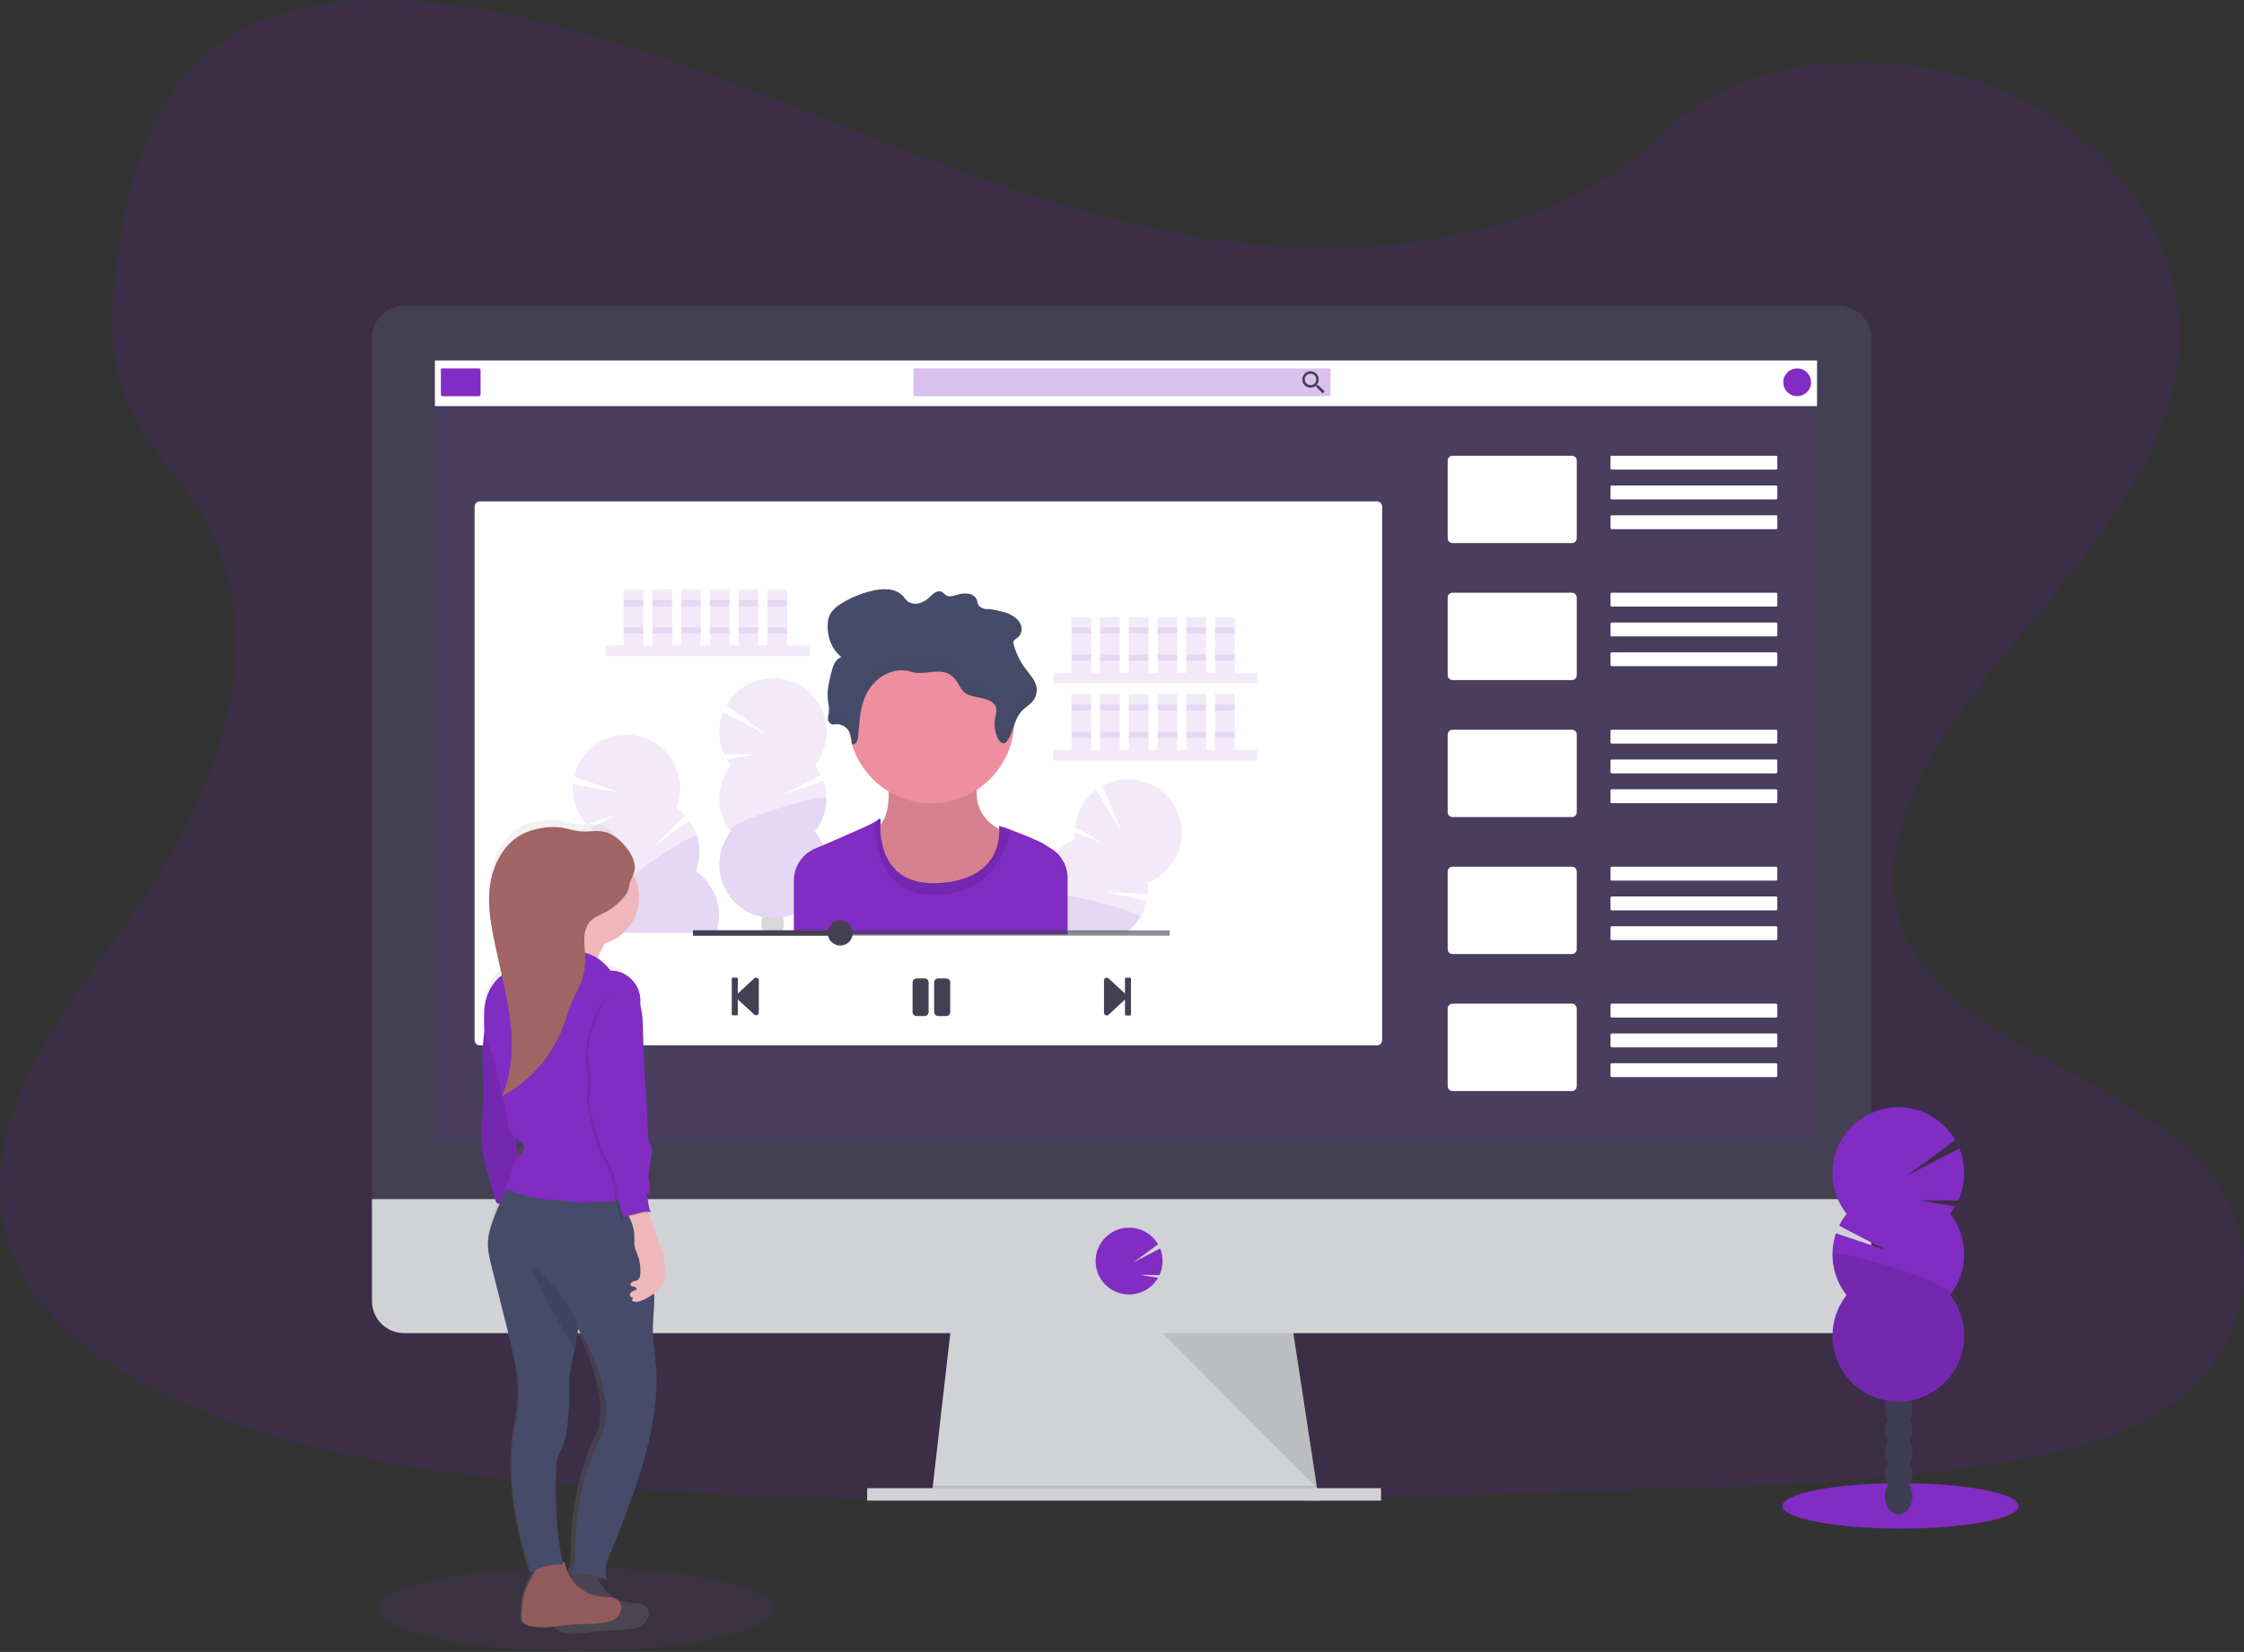 <svg width="330" height="243" viewBox="0 0 330 243" fill="none" xmlns="http://www.w3.org/2000/svg">
<rect x="0" y="0" width="330" height="243" fill="#333333" stroke="none"/>
<g clip-path="url(#clip0)">
<path opacity="0.1" d="M191.733 36.414C170.578 35.681 150.427 28.848 131.188 21.377C111.949 13.907 92.888 5.628 72.241 1.668C58.959 -0.879 43.77 -1.232 33.07 5.882C22.77 12.733 19.444 24.572 17.656 35.538C16.31 43.797 15.518 52.476 19.204 60.218C21.765 65.583 26.312 70.095 29.457 75.234C40.394 93.124 32.67 115.182 20.807 132.646C15.259 140.84 8.796 148.655 4.506 157.378C0.216 166.101 -1.77 176.092 1.983 184.987C5.706 193.807 14.572 200.43 24.177 205.088C43.688 214.55 66.68 217.26 89.1 218.793C138.731 222.175 188.625 220.715 238.385 219.255C256.801 218.708 275.296 218.157 293.414 215.309C303.471 213.729 313.856 211.221 321.157 205.161C330.429 197.469 332.727 184.444 326.513 174.789C316.093 158.613 287.278 154.595 279.995 137.234C275.985 127.678 280.103 117.033 285.929 108.17C298.428 89.156 319.379 72.478 320.482 50.744C321.242 35.818 311.169 20.869 295.598 13.808C279.273 6.405 256.641 7.336 244.597 19.59C232.203 32.209 210.411 37.062 191.733 36.414Z" fill="#8900F2"/>
<path d="M193.963 220.746L137.017 220.016L137.183 218.556L139.937 194.463H189.948L193.628 218.556L193.908 220.381L193.963 220.746Z" fill="#D0D2D5"/>
<path opacity="0.1" d="M193.908 220.381H165.49L137.017 220.016L137.183 218.556H193.628L193.908 220.381Z" fill="black"/>
<path d="M203.09 218.921H127.525V220.746H203.09V218.921Z" fill="#D0D2D5"/>
<path d="M275.185 49.754C275.188 49.13 275.068 48.511 274.832 47.934C274.596 47.356 274.248 46.831 273.809 46.387C273.37 45.944 272.848 45.591 272.273 45.35C271.698 45.108 271.08 44.982 270.457 44.979H59.429C58.805 44.982 58.187 45.107 57.611 45.349C57.036 45.59 56.513 45.943 56.074 46.386C55.635 46.83 55.287 47.355 55.051 47.933C54.815 48.511 54.695 49.13 54.698 49.754V177.665H275.185V49.754Z" fill="#444053"/>
<path d="M54.698 176.395V191.377C54.698 192.631 55.196 193.835 56.083 194.722C56.971 195.609 58.174 196.108 59.429 196.108H270.456C271.711 196.107 272.913 195.608 273.8 194.721C274.686 193.834 275.185 192.631 275.185 191.377V176.395H54.698Z" fill="#D0D2D5"/>
<path opacity="0.1" d="M267.153 53.01H63.824V167.999H267.153V53.01Z" fill="#812CC2"/>
<path d="M166.036 190.421C166.783 190.422 167.52 190.253 168.192 189.927C168.864 189.601 169.453 189.127 169.915 188.541V188.541C170.055 188.362 170.183 188.173 170.297 187.977L167.593 187.533L170.513 187.556C170.795 186.946 170.948 186.284 170.965 185.612C170.981 184.94 170.859 184.272 170.607 183.649L166.685 185.693L170.303 183.036C169.963 182.453 169.507 181.946 168.963 181.546C168.419 181.146 167.798 180.863 167.14 180.713C166.482 180.563 165.8 180.55 165.137 180.675C164.473 180.8 163.842 181.06 163.284 181.438C162.725 181.817 162.25 182.306 161.888 182.876C161.526 183.446 161.285 184.084 161.18 184.751C161.075 185.417 161.108 186.099 161.277 186.752C161.447 187.406 161.748 188.017 162.164 188.549V188.549C162.626 189.134 163.214 189.606 163.885 189.93C164.556 190.254 165.291 190.422 166.036 190.421Z" fill="#812CC2"/>
<path opacity="0.1" d="M170.966 196.108L193.684 218.921L190.2 196.108H170.966Z" fill="black"/>
<path d="M202.497 73.756H70.555C70.136 73.756 69.796 74.096 69.796 74.516V153.015C69.796 153.434 70.136 153.774 70.555 153.774H202.497C202.916 153.774 203.256 153.434 203.256 153.015V74.516C203.256 74.096 202.916 73.756 202.497 73.756Z" fill="white"/>
<path d="M267.212 53.022H63.956V59.739H267.212V53.022Z" fill="white"/>
<path d="M70.445 54.19H65.06C64.934 54.19 64.832 54.292 64.832 54.418V58.051C64.832 58.176 64.934 58.278 65.06 58.278H70.445C70.571 58.278 70.673 58.176 70.673 58.051V54.418C70.673 54.292 70.571 54.19 70.445 54.19Z" fill="#812CC2"/>
<path opacity="0.3" d="M195.494 54.19H134.505C134.412 54.19 134.336 54.266 134.336 54.359V58.109C134.336 58.203 134.412 58.278 134.505 58.278H195.494C195.588 58.278 195.663 58.203 195.663 58.109V54.359C195.663 54.266 195.588 54.19 195.494 54.19Z" fill="#812CC2"/>
<path d="M193.844 56.655H193.695L193.64 56.608C193.827 56.386 193.93 56.104 193.932 55.813C193.93 55.575 193.858 55.342 193.724 55.144C193.589 54.946 193.4 54.793 193.179 54.703C192.957 54.612 192.714 54.59 192.48 54.638C192.246 54.686 192.032 54.802 191.864 54.971C191.696 55.141 191.582 55.357 191.536 55.591C191.49 55.826 191.515 56.069 191.607 56.289C191.7 56.509 191.855 56.697 192.054 56.83C192.253 56.962 192.487 57.032 192.726 57.031C193.016 57.03 193.297 56.926 193.52 56.739L193.575 56.786V56.938L194.51 57.872L194.802 57.58L193.844 56.655ZM192.723 56.655C192.556 56.655 192.392 56.606 192.253 56.514C192.113 56.421 192.005 56.289 191.941 56.135C191.876 55.981 191.859 55.811 191.892 55.647C191.924 55.483 192.005 55.332 192.123 55.214C192.241 55.096 192.392 55.015 192.556 54.983C192.72 54.95 192.89 54.967 193.044 55.032C193.198 55.096 193.33 55.204 193.423 55.344C193.515 55.483 193.564 55.646 193.564 55.813C193.565 55.924 193.543 56.034 193.501 56.136C193.459 56.239 193.397 56.332 193.319 56.41C193.241 56.488 193.148 56.55 193.045 56.592C192.943 56.634 192.833 56.655 192.723 56.655V56.655Z" fill="#444053"/>
<path d="M264.292 58.278C265.421 58.278 266.336 57.363 266.336 56.234C266.336 55.105 265.421 54.19 264.292 54.19C263.163 54.19 262.248 55.105 262.248 56.234C262.248 57.363 263.163 58.278 264.292 58.278Z" fill="#812CC2"/>
<path d="M231.166 67.04H213.603C213.211 67.04 212.894 67.357 212.894 67.749V79.18C212.894 79.571 213.211 79.889 213.603 79.889H231.166C231.558 79.889 231.876 79.571 231.876 79.18V67.749C231.876 67.357 231.558 67.04 231.166 67.04Z" fill="white"/>
<path d="M261.194 67.04H237.019C236.921 67.04 236.841 67.119 236.841 67.218V68.906C236.841 69.004 236.921 69.084 237.019 69.084H261.194C261.292 69.084 261.372 69.004 261.372 68.906V67.218C261.372 67.119 261.292 67.04 261.194 67.04Z" fill="white"/>
<path d="M261.194 71.42H237.019C236.921 71.42 236.841 71.5 236.841 71.598V73.286C236.841 73.385 236.921 73.464 237.019 73.464H261.194C261.292 73.464 261.372 73.385 261.372 73.286V71.598C261.372 71.5 261.292 71.42 261.194 71.42Z" fill="white"/>
<path d="M261.194 75.8H237.019C236.921 75.8 236.841 75.88 236.841 75.979V77.667C236.841 77.765 236.921 77.845 237.019 77.845H261.194C261.292 77.845 261.372 77.765 261.372 77.667V75.979C261.372 75.88 261.292 75.8 261.194 75.8Z" fill="white"/>
<path d="M231.166 87.19H213.603C213.211 87.19 212.894 87.507 212.894 87.899V99.33C212.894 99.722 213.211 100.039 213.603 100.039H231.166C231.558 100.039 231.876 99.722 231.876 99.33V87.899C231.876 87.507 231.558 87.19 231.166 87.19Z" fill="white"/>
<path d="M261.194 87.19H237.019C236.921 87.19 236.841 87.269 236.841 87.368V89.056C236.841 89.154 236.921 89.234 237.019 89.234H261.194C261.292 89.234 261.372 89.154 261.372 89.056V87.368C261.372 87.269 261.292 87.19 261.194 87.19Z" fill="white"/>
<path d="M261.194 91.57H237.019C236.921 91.57 236.841 91.65 236.841 91.749V93.436C236.841 93.535 236.921 93.615 237.019 93.615H261.194C261.292 93.615 261.372 93.535 261.372 93.436V91.749C261.372 91.65 261.292 91.57 261.194 91.57Z" fill="white"/>
<path d="M261.179 95.951H237.034C236.927 95.951 236.841 96.037 236.841 96.144V97.802C236.841 97.909 236.927 97.995 237.034 97.995H261.179C261.285 97.995 261.372 97.909 261.372 97.802V96.144C261.372 96.037 261.285 95.951 261.179 95.951Z" fill="white"/>
<path d="M231.166 107.34H213.603C213.211 107.34 212.894 107.658 212.894 108.05V119.48C212.894 119.872 213.211 120.19 213.603 120.19H231.166C231.558 120.19 231.876 119.872 231.876 119.48V108.05C231.876 107.658 231.558 107.34 231.166 107.34Z" fill="white"/>
<path d="M261.179 107.34H237.034C236.927 107.34 236.841 107.427 236.841 107.533V109.192C236.841 109.298 236.927 109.385 237.034 109.385H261.179C261.285 109.385 261.372 109.298 261.372 109.192V107.533C261.372 107.427 261.285 107.34 261.179 107.34Z" fill="white"/>
<path d="M261.179 111.721H237.034C236.927 111.721 236.841 111.807 236.841 111.914V113.572C236.841 113.679 236.927 113.765 237.034 113.765H261.179C261.285 113.765 261.372 113.679 261.372 113.572V111.914C261.372 111.807 261.285 111.721 261.179 111.721Z" fill="white"/>
<path d="M261.179 116.102H237.034C236.927 116.102 236.841 116.188 236.841 116.294V117.953C236.841 118.06 236.927 118.146 237.034 118.146H261.179C261.285 118.146 261.372 118.06 261.372 117.953V116.294C261.372 116.188 261.285 116.102 261.179 116.102Z" fill="white"/>
<path d="M231.166 127.491H213.603C213.211 127.491 212.894 127.809 212.894 128.201V139.631C212.894 140.023 213.211 140.341 213.603 140.341H231.166C231.558 140.341 231.876 140.023 231.876 139.631V128.201C231.876 127.809 231.558 127.491 231.166 127.491Z" fill="white"/>
<path d="M261.179 127.491H237.034C236.927 127.491 236.841 127.577 236.841 127.684V129.342C236.841 129.449 236.927 129.535 237.034 129.535H261.179C261.285 129.535 261.372 129.449 261.372 129.342V127.684C261.372 127.577 261.285 127.491 261.179 127.491Z" fill="white"/>
<path d="M261.179 131.872H237.034C236.927 131.872 236.841 131.958 236.841 132.064V133.723C236.841 133.83 236.927 133.916 237.034 133.916H261.179C261.285 133.916 261.372 133.83 261.372 133.723V132.064C261.372 131.958 261.285 131.872 261.179 131.872Z" fill="white"/>
<path d="M261.179 136.252H237.034C236.927 136.252 236.841 136.338 236.841 136.445V138.103C236.841 138.21 236.927 138.296 237.034 138.296H261.179C261.285 138.296 261.372 138.21 261.372 138.103V136.445C261.372 136.338 261.285 136.252 261.179 136.252Z" fill="white"/>
<path d="M231.166 147.641H213.603C213.211 147.641 212.894 147.959 212.894 148.351V159.781C212.894 160.173 213.211 160.491 213.603 160.491H231.166C231.558 160.491 231.876 160.173 231.876 159.781V148.351C231.876 147.959 231.558 147.641 231.166 147.641Z" fill="white"/>
<path d="M261.179 147.641H237.034C236.927 147.641 236.841 147.727 236.841 147.834V149.493C236.841 149.599 236.927 149.685 237.034 149.685H261.179C261.285 149.685 261.372 149.599 261.372 149.493V147.834C261.372 147.727 261.285 147.641 261.179 147.641Z" fill="white"/>
<path d="M261.179 152.022H237.034C236.927 152.022 236.841 152.108 236.841 152.214V153.873C236.841 153.98 236.927 154.066 237.034 154.066H261.179C261.285 154.066 261.372 153.98 261.372 153.873V152.214C261.372 152.108 261.285 152.022 261.179 152.022Z" fill="white"/>
<path d="M261.179 156.402H237.034C236.927 156.402 236.841 156.488 236.841 156.595V158.254C236.841 158.36 236.927 158.446 237.034 158.446H261.179C261.285 158.446 261.372 158.36 261.372 158.254V156.595C261.372 156.488 261.285 156.402 261.179 156.402Z" fill="white"/>
<path opacity="0.1" d="M119.077 94.961H89.047V96.517H119.077V94.961Z" fill="#812CC2"/>
<path opacity="0.1" d="M94.608 86.731H91.717V94.961H94.608V86.731Z" fill="#812CC2"/>
<path opacity="0.1" d="M98.833 86.731H95.942V94.961H98.833V86.731Z" fill="#812CC2"/>
<path opacity="0.1" d="M103.059 86.731H100.168V94.961H103.059V86.731Z" fill="#812CC2"/>
<path opacity="0.1" d="M107.285 86.731H104.394V94.961H107.285V86.731Z" fill="#812CC2"/>
<path opacity="0.1" d="M111.511 86.731H108.62V94.961H111.511V86.731Z" fill="#812CC2"/>
<path opacity="0.1" d="M115.74 86.731H112.849V94.961H115.74V86.731Z" fill="#812CC2"/>
<path opacity="0.1" d="M94.608 88.288H91.717V89.179H94.608V88.288Z" fill="#812CC2"/>
<path opacity="0.1" d="M98.833 88.288H95.942V89.179H98.833V88.288Z" fill="#812CC2"/>
<path opacity="0.1" d="M103.059 88.288H100.168V89.179H103.059V88.288Z" fill="#812CC2"/>
<path opacity="0.1" d="M107.285 88.288H104.394V89.179H107.285V88.288Z" fill="#812CC2"/>
<path opacity="0.1" d="M111.511 88.288H108.62V89.179H111.511V88.288Z" fill="#812CC2"/>
<path opacity="0.1" d="M115.74 88.288H112.849V89.179H115.74V88.288Z" fill="#812CC2"/>
<path opacity="0.1" d="M94.608 92.292H91.717V93.183H94.608V92.292Z" fill="#812CC2"/>
<path opacity="0.1" d="M98.833 92.292H95.942V93.183H98.833V92.292Z" fill="#812CC2"/>
<path opacity="0.1" d="M103.059 92.292H100.168V93.183H103.059V92.292Z" fill="#812CC2"/>
<path opacity="0.1" d="M107.285 92.292H104.394V93.183H107.285V92.292Z" fill="#812CC2"/>
<path opacity="0.1" d="M111.511 92.292H108.62V93.183H111.511V92.292Z" fill="#812CC2"/>
<path opacity="0.1" d="M115.74 92.292H112.849V93.183H115.74V92.292Z" fill="#812CC2"/>
<path opacity="0.1" d="M184.917 98.965H154.887V100.521H184.917V98.965Z" fill="#812CC2"/>
<path opacity="0.1" d="M160.447 90.735H157.556V98.965H160.447V90.735Z" fill="#812CC2"/>
<path opacity="0.1" d="M164.673 90.735H161.782V98.965H164.673V90.735Z" fill="#812CC2"/>
<path opacity="0.1" d="M168.898 90.735H166.007V98.965H168.898V90.735Z" fill="#812CC2"/>
<path opacity="0.1" d="M173.127 90.735H170.236V98.965H173.127V90.735Z" fill="#812CC2"/>
<path opacity="0.1" d="M177.353 90.735H174.462V98.965H177.353V90.735Z" fill="#812CC2"/>
<path opacity="0.1" d="M181.579 90.735H178.688V98.965H181.579V90.735Z" fill="#812CC2"/>
<path opacity="0.1" d="M160.447 92.292H157.556V93.183H160.447V92.292Z" fill="#812CC2"/>
<path opacity="0.1" d="M164.673 92.292H161.782V93.183H164.673V92.292Z" fill="#812CC2"/>
<path opacity="0.1" d="M168.898 92.292H166.007V93.183H168.898V92.292Z" fill="#812CC2"/>
<path opacity="0.1" d="M173.127 92.292H170.236V93.183H173.127V92.292Z" fill="#812CC2"/>
<path opacity="0.1" d="M177.353 92.292H174.462V93.183H177.353V92.292Z" fill="#812CC2"/>
<path opacity="0.1" d="M181.579 92.292H178.688V93.183H181.579V92.292Z" fill="#812CC2"/>
<path opacity="0.1" d="M160.447 96.296H157.556V97.186H160.447V96.296Z" fill="#812CC2"/>
<path opacity="0.1" d="M164.673 96.296H161.782V97.186H164.673V96.296Z" fill="#812CC2"/>
<path opacity="0.1" d="M168.898 96.296H166.007V97.186H168.898V96.296Z" fill="#812CC2"/>
<path opacity="0.1" d="M173.127 96.296H170.236V97.186H173.127V96.296Z" fill="#812CC2"/>
<path opacity="0.1" d="M177.353 96.296H174.462V97.186H177.353V96.296Z" fill="#812CC2"/>
<path opacity="0.1" d="M181.579 96.296H178.688V97.186H181.579V96.296Z" fill="#812CC2"/>
<path opacity="0.1" d="M184.917 110.307H154.887V111.864H184.917V110.307Z" fill="#812CC2"/>
<path opacity="0.1" d="M160.447 102.078H157.556V110.307H160.447V102.078Z" fill="#812CC2"/>
<path opacity="0.1" d="M164.673 102.078H161.782V110.307H164.673V102.078Z" fill="#812CC2"/>
<path opacity="0.1" d="M168.898 102.078H166.007V110.307H168.898V102.078Z" fill="#812CC2"/>
<path opacity="0.1" d="M173.127 102.078H170.236V110.307H173.127V102.078Z" fill="#812CC2"/>
<path opacity="0.1" d="M177.353 102.078H174.462V110.307H177.353V102.078Z" fill="#812CC2"/>
<path opacity="0.1" d="M181.579 102.078H178.688V110.307H181.579V102.078Z" fill="#812CC2"/>
<path opacity="0.1" d="M160.447 103.634H157.556V104.525H160.447V103.634Z" fill="#812CC2"/>
<path opacity="0.1" d="M164.673 103.634H161.782V104.525H164.673V103.634Z" fill="#812CC2"/>
<path opacity="0.1" d="M168.898 103.634H166.007V104.525H168.898V103.634Z" fill="#812CC2"/>
<path opacity="0.1" d="M173.127 103.634H170.236V104.525H173.127V103.634Z" fill="#812CC2"/>
<path opacity="0.1" d="M177.353 103.634H174.462V104.525H177.353V103.634Z" fill="#812CC2"/>
<path opacity="0.1" d="M181.579 103.634H178.688V104.525H181.579V103.634Z" fill="#812CC2"/>
<path opacity="0.1" d="M160.447 107.638H157.556V108.529H160.447V107.638Z" fill="#812CC2"/>
<path opacity="0.1" d="M164.673 107.638H161.782V108.529H164.673V107.638Z" fill="#812CC2"/>
<path opacity="0.1" d="M168.898 107.638H166.007V108.529H168.898V107.638Z" fill="#812CC2"/>
<path opacity="0.1" d="M173.127 107.638H170.236V108.529H173.127V107.638Z" fill="#812CC2"/>
<path opacity="0.1" d="M177.353 107.638H174.462V108.529H177.353V107.638Z" fill="#812CC2"/>
<path opacity="0.1" d="M181.579 107.638H178.688V108.529H181.579V107.638Z" fill="#812CC2"/>
<path opacity="0.1" d="M107.469 112.562C107.245 112.275 107.04 111.974 106.855 111.66L111.18 110.95L106.508 110.985C106.06 110.009 105.815 108.952 105.789 107.879C105.763 106.806 105.956 105.738 106.356 104.741L112.62 107.989L106.835 103.737C107.373 102.793 108.101 101.97 108.972 101.32C109.844 100.67 110.84 100.208 111.898 99.962C112.957 99.715 114.055 99.69 115.124 99.889C116.192 100.087 117.209 100.504 118.108 101.114C119.008 101.723 119.772 102.513 120.353 103.432C120.933 104.351 121.317 105.38 121.48 106.454C121.644 107.529 121.584 108.625 121.303 109.676C121.023 110.726 120.529 111.706 119.851 112.556C120.203 113.001 120.505 113.482 120.75 113.993L115.138 116.914L121.121 114.907C121.54 116.148 121.643 117.473 121.421 118.764C121.199 120.054 120.66 121.269 119.851 122.299C120.768 123.461 121.339 124.858 121.499 126.33C121.659 127.802 121.401 129.29 120.755 130.622C120.109 131.954 119.101 133.078 117.846 133.864C116.591 134.65 115.14 135.066 113.66 135.066C112.179 135.066 110.729 134.65 109.474 133.864C108.219 133.078 107.211 131.954 106.565 130.622C105.919 129.29 105.661 127.802 105.821 126.33C105.981 124.858 106.552 123.461 107.469 122.299C106.377 120.909 105.783 119.193 105.783 117.426C105.783 115.659 106.377 113.943 107.469 112.553V112.562Z" fill="#812CC2"/>
<path opacity="0.1" d="M121.539 117.433C121.539 119.199 120.945 120.913 119.851 122.299C120.768 123.461 121.339 124.858 121.499 126.33C121.659 127.802 121.401 129.29 120.755 130.622C120.109 131.954 119.101 133.078 117.846 133.864C116.591 134.65 115.14 135.066 113.66 135.066C112.179 135.066 110.729 134.65 109.474 133.864C108.219 133.078 107.211 131.954 106.565 130.622C105.919 129.29 105.661 127.802 105.821 126.33C105.981 124.858 106.552 123.461 107.469 122.299C106.409 120.964 121.539 116.548 121.539 117.433Z" fill="#812CC2"/>
<path opacity="0.2" d="M114.921 137.157C114.935 137.178 114.948 137.2 114.959 137.222H112.284C112.299 137.201 112.308 137.178 112.322 137.157C112.092 136.757 111.973 136.302 111.978 135.84C111.976 135.524 112.031 135.209 112.138 134.912V134.912C112.287 134.935 112.471 134.961 112.684 134.985C113.305 135.047 113.93 135.047 114.551 134.985C114.73 134.967 114.914 134.944 115.102 134.915C115.101 134.919 115.101 134.924 115.102 134.929C115.209 135.222 115.262 135.532 115.26 135.843C115.266 136.304 115.149 136.757 114.921 137.157Z" fill="#3F3D56"/>
<path opacity="0.1" d="M105.308 137.221H90.414C90.382 137.137 90.353 137.046 90.326 136.959C89.802 135.271 89.862 133.456 90.499 131.807C89.045 130.802 87.971 129.337 87.449 127.648C86.927 125.959 86.988 124.144 87.622 122.494C87.323 122.288 87.039 122.061 86.772 121.814L90.691 119.86L86.235 121.273C85.518 120.474 84.973 119.536 84.631 118.518C84.29 117.501 84.16 116.424 84.249 115.354L91.202 116.61L84.421 114.253C84.655 113.19 85.107 112.187 85.747 111.308C86.387 110.428 87.203 109.69 88.142 109.141C89.081 108.592 90.124 108.243 91.205 108.116C92.286 107.99 93.381 108.088 94.422 108.406C95.462 108.723 96.426 109.252 97.252 109.96C98.079 110.668 98.749 111.54 99.223 112.52C99.696 113.5 99.961 114.567 100.001 115.654C100.042 116.741 99.857 117.825 99.458 118.838C99.929 119.165 100.362 119.542 100.752 119.962L96.249 124.404L101.374 120.718C102.142 121.781 102.633 123.019 102.802 124.319C102.972 125.619 102.814 126.941 102.344 128.165C103.758 129.145 104.813 130.56 105.348 132.195C105.884 133.83 105.869 135.595 105.308 137.221V137.221Z" fill="#812CC2"/>
<path opacity="0.1" d="M105.308 137.222H90.414C90.382 137.137 90.353 137.046 90.326 136.959C89.802 135.271 89.862 133.456 90.499 131.807C89.097 130.838 102.247 122.15 102.507 122.997C103.032 124.685 102.971 126.501 102.335 128.151C103.754 129.13 104.813 130.547 105.35 132.185C105.887 133.823 105.872 135.592 105.308 137.222V137.222Z" fill="#812CC2"/>
<path opacity="0.1" d="M172.695 126.551C171.79 128.069 170.4 129.238 168.749 129.868C168.82 130.43 168.831 130.998 168.782 131.562L162.471 131.182L168.636 132.52C168.454 133.36 168.136 134.165 167.695 134.903C167.158 135.806 166.442 136.591 165.593 137.21H157.001V137.435H148.24C148.257 137.359 148.275 137.286 148.295 137.21C148.615 136.002 149.217 134.887 150.052 133.957C150.888 133.027 151.932 132.31 153.099 131.863C152.875 130.11 153.246 128.332 154.154 126.815C155.061 125.299 156.451 124.131 158.102 123.499C158.056 123.138 158.034 122.774 158.038 122.41L162.111 124.019L158.081 121.65C158.2 120.583 158.536 119.551 159.068 118.618C159.599 117.685 160.316 116.87 161.174 116.224L164.886 122.234L162.103 115.617C163.619 114.778 165.369 114.462 167.082 114.717C168.796 114.973 170.378 115.785 171.584 117.03C172.789 118.274 173.551 119.881 173.752 121.602C173.953 123.323 173.581 125.062 172.695 126.551V126.551Z" fill="#812CC2"/>
<path opacity="0.1" d="M167.695 134.914C167.158 135.818 166.442 136.603 165.593 137.221H157.001V137.446H148.24C148.257 137.37 148.275 137.297 148.295 137.221C148.615 136.013 149.217 134.898 150.052 133.969C150.888 133.039 151.932 132.321 153.099 131.874C153.026 131.29 154.723 131.378 156.986 131.757C161.422 132.502 167.996 134.412 167.695 134.914Z" fill="#812CC2"/>
<path d="M130.455 113.885C130.455 113.885 131.535 119.726 129.123 121.633C126.711 123.539 131.167 134.97 138.521 133.635C145.874 132.301 148.87 122.713 148.87 122.713C148.87 122.713 141.505 121.189 144.236 113.441L130.455 113.885Z" fill="#EE8E9E"/>
<path opacity="0.1" d="M130.455 113.885C130.455 113.885 131.535 119.726 129.123 121.633C126.711 123.539 131.167 134.97 138.521 133.635C145.874 132.301 148.87 122.713 148.87 122.713C148.87 122.713 141.505 121.189 144.236 113.441L130.455 113.885Z" fill="black"/>
<path d="M136.964 118.172C143.698 118.172 149.157 112.713 149.157 105.98C149.157 99.246 143.698 93.787 136.964 93.787C130.231 93.787 124.772 99.246 124.772 105.98C124.772 112.713 130.231 118.172 136.964 118.172Z" fill="#EE8E9E"/>
<path d="M157.001 129.158V137.446H116.741V129.535C116.741 128.532 117.036 127.551 117.59 126.715C118.145 125.879 118.933 125.224 119.857 124.833L121.01 124.343C123.931 123.099 127.479 121.554 128.638 120.911C128.765 120.848 128.885 120.77 128.995 120.681C129.628 120.047 129.503 120.87 129.503 120.87C129.503 120.87 129.485 121.028 129.473 121.3C129.403 123.166 129.672 130.499 138.267 129.888C146.651 129.304 147.028 123.633 146.943 121.966C146.938 121.811 146.926 121.657 146.905 121.504C147.485 121.642 148.052 121.828 148.602 122.059C150.354 122.707 152.941 123.747 153.634 124.238C153.85 124.389 154.112 124.547 154.399 124.708C154.723 124.889 155.027 125.105 155.304 125.353C155.838 125.833 156.265 126.42 156.557 127.075C156.85 127.731 157.001 128.441 157.001 129.158Z" fill="#812CC2"/>
<path opacity="0.1" d="M148.602 122.059C147.893 125.347 145.664 131.506 137.633 131.667C129.077 131.836 128.58 123.326 128.636 120.911C128.765 120.85 128.885 120.772 128.995 120.681C129.632 120.047 129.503 120.87 129.503 120.87C129.503 120.87 128.426 130.586 138.264 129.888C148.103 129.19 146.894 121.507 146.894 121.507C146.894 121.46 147.627 121.714 148.602 122.059Z" fill="black"/>
<path d="M122.532 106.59C122.937 106.489 123.363 106.511 123.755 106.654C124.147 106.797 124.487 107.055 124.731 107.393C125.175 108.015 125.242 108.765 125.298 109.484C125.826 109.595 126.124 108.996 126.174 108.543C126.369 106.701 126.384 104.823 127.003 103.041C127.622 101.26 128.974 99.537 131.051 98.857C131.76 98.611 132.518 98.539 133.261 98.646C133.702 98.719 134.117 98.874 134.555 98.938C136.074 99.19 137.724 98.471 139.146 98.971C140.039 99.286 140.606 100.013 141.024 100.74C141.205 101.132 141.452 101.491 141.754 101.8C142.358 102.344 143.304 102.484 144.172 102.653C145.039 102.822 145.985 103.117 146.356 103.786C146.689 104.391 146.444 105.089 146.333 105.743C146.161 106.779 146.335 107.843 146.826 108.771C146.987 109.063 147.314 109.417 147.703 109.32C147.876 109.261 148.024 109.142 148.117 108.984C149.113 107.588 149.087 105.772 150.337 104.513C150.754 104.093 151.295 103.766 151.7 103.345C152.008 103.034 152.233 102.651 152.356 102.231C152.48 101.811 152.497 101.367 152.407 100.939C152.182 99.975 151.411 99.187 150.789 98.34C149.981 97.267 149.393 96.045 149.058 94.745C148.999 94.594 148.999 94.426 149.058 94.275C149.176 94.121 149.327 93.997 149.501 93.912C149.84 93.686 150.084 93.343 150.188 92.949C150.293 92.555 150.25 92.137 150.068 91.772C149.715 91.05 148.938 90.501 148.062 90.174C147.173 89.882 146.256 89.687 145.325 89.59C144.712 89.678 143.994 89.33 143.804 88.84C143.719 88.621 143.719 88.384 143.634 88.165C143.52 87.945 143.353 87.756 143.15 87.614C142.947 87.472 142.712 87.38 142.466 87.347C141.944 87.263 141.409 87.301 140.904 87.459C140.32 87.622 139.657 87.867 139.152 87.581C138.886 87.432 138.74 87.161 138.454 87.038C137.87 86.793 137.268 87.289 136.85 87.698C136.448 88.127 135.954 88.459 135.405 88.67C135.115 88.781 134.805 88.827 134.495 88.807C134.186 88.786 133.884 88.699 133.612 88.551C133.212 88.297 133.01 87.888 132.692 87.564C132.091 87.028 131.321 86.718 130.516 86.688C129.688 86.644 128.859 86.734 128.06 86.956C126.536 87.328 125.08 87.939 123.747 88.767C123.076 89.135 122.507 89.664 122.091 90.306C121.845 90.798 121.717 91.341 121.72 91.892C121.656 93.618 122.228 95.434 123.721 96.643C122.809 97.023 122.503 97.954 122.29 98.781C121.948 100.101 121.606 101.441 121.735 102.785C121.799 103.48 121.989 104.175 121.887 104.867C121.805 105.193 121.76 105.527 121.752 105.863C121.795 106.048 121.892 106.216 122.031 106.345C122.17 106.475 122.344 106.56 122.532 106.59V106.59Z" fill="#454B69"/>
<g opacity="0.1">
<path opacity="0.1" d="M152.218 100.396C152.087 100.682 151.91 100.945 151.693 101.173C151.287 101.599 150.747 101.929 150.329 102.341C149.079 103.591 149.105 105.419 148.11 106.815C148.017 106.973 147.869 107.091 147.695 107.148C147.315 107.247 146.988 106.903 146.819 106.599C146.626 106.229 146.48 105.837 146.384 105.431C146.363 105.533 146.343 105.635 146.325 105.723C146.154 106.759 146.327 107.823 146.819 108.751C146.979 109.043 147.306 109.397 147.695 109.3C147.869 109.241 148.016 109.122 148.11 108.964C149.105 107.568 149.079 105.752 150.329 104.493C150.747 104.073 151.287 103.746 151.693 103.325C152 103.013 152.225 102.631 152.349 102.211C152.472 101.791 152.489 101.347 152.4 100.919C152.355 100.74 152.294 100.565 152.218 100.396V100.396Z" fill="black"/>
<path opacity="0.1" d="M149.496 91.752C149.322 91.835 149.17 91.96 149.053 92.114C148.994 92.264 148.994 92.431 149.053 92.581C149.168 93.035 149.315 93.48 149.494 93.913V93.913C149.832 93.686 150.076 93.343 150.181 92.949C150.285 92.555 150.242 92.137 150.06 91.772C150.003 91.652 149.935 91.537 149.856 91.43C149.752 91.554 149.631 91.662 149.496 91.752Z" fill="black"/>
<path opacity="0.1" d="M123.738 94.459C122.703 93.606 122.022 92.4 121.825 91.074C121.773 91.336 121.743 91.602 121.737 91.869C121.67 93.144 122.007 94.408 122.698 95.481C122.907 95.024 123.277 94.66 123.738 94.459V94.459Z" fill="black"/>
<path opacity="0.1" d="M146.334 103.591C146.445 102.934 146.69 102.236 146.357 101.634C145.986 100.963 145.04 100.671 144.173 100.501C143.305 100.332 142.359 100.189 141.755 99.648C141.453 99.339 141.206 98.98 141.024 98.588C140.613 97.861 140.04 97.128 139.147 96.819C137.724 96.319 136.074 97.035 134.556 96.787C134.118 96.713 133.703 96.562 133.262 96.494C132.519 96.386 131.761 96.458 131.051 96.705C128.975 97.388 127.623 99.111 127.004 100.89C126.385 102.668 126.37 104.546 126.174 106.391C126.125 106.841 125.827 107.443 125.298 107.332C125.243 106.611 125.176 105.872 124.732 105.238C124.487 104.9 124.147 104.643 123.755 104.501C123.363 104.358 122.937 104.336 122.533 104.438C122.287 104.383 122.069 104.243 121.917 104.044C121.949 104.311 121.949 104.582 121.917 104.85C121.835 105.175 121.79 105.509 121.782 105.845C121.82 106.032 121.913 106.204 122.048 106.337C122.184 106.471 122.357 106.561 122.544 106.596C122.949 106.495 123.375 106.517 123.767 106.66C124.159 106.803 124.499 107.061 124.743 107.399C125.187 108.021 125.255 108.772 125.31 109.49C125.839 109.601 126.136 109.002 126.186 108.55C126.382 106.707 126.396 104.829 127.015 103.048C127.635 101.266 128.987 99.543 131.063 98.863C131.773 98.617 132.531 98.545 133.274 98.653C133.715 98.726 134.129 98.88 134.568 98.945C136.086 99.196 137.736 98.477 139.158 98.977C140.052 99.292 140.619 100.019 141.036 100.746C141.218 101.139 141.465 101.497 141.766 101.807C142.371 102.35 143.317 102.49 144.184 102.659C145.052 102.829 145.936 103.103 146.325 103.722C146.31 103.678 146.325 103.635 146.334 103.591Z" fill="black"/>
<path opacity="0.1" d="M121.905 102.683C121.953 102.139 121.92 101.59 121.809 101.056C121.723 101.62 121.704 102.193 121.753 102.761C121.753 102.907 121.785 103.053 121.806 103.197C121.838 103.024 121.882 102.855 121.905 102.683Z" fill="black"/>
</g>
<path d="M107.612 149.23V143.959C107.612 143.919 107.628 143.881 107.655 143.854C107.683 143.826 107.721 143.81 107.761 143.81H108.359C108.399 143.81 108.437 143.826 108.465 143.854C108.493 143.881 108.508 143.919 108.508 143.959V146.152L110.938 143.9C110.995 143.853 111.065 143.822 111.138 143.812C111.212 143.802 111.287 143.813 111.355 143.843C111.423 143.874 111.481 143.922 111.522 143.984C111.564 144.046 111.587 144.118 111.589 144.192V148.967C111.587 149.042 111.564 149.114 111.522 149.176C111.481 149.237 111.423 149.286 111.355 149.317C111.287 149.347 111.212 149.358 111.138 149.348C111.065 149.338 110.995 149.307 110.938 149.259L108.508 147.022V149.204C108.508 149.243 108.493 149.281 108.465 149.309C108.437 149.337 108.399 149.353 108.359 149.353H107.761C107.725 149.353 107.691 149.341 107.664 149.319C107.636 149.296 107.618 149.265 107.612 149.23Z" fill="#444053"/>
<path d="M166.319 143.959V149.23C166.319 149.25 166.315 149.269 166.308 149.288C166.3 149.306 166.289 149.323 166.275 149.336C166.261 149.35 166.244 149.361 166.225 149.368C166.207 149.376 166.187 149.379 166.167 149.379H165.583C165.544 149.379 165.506 149.363 165.478 149.335C165.45 149.307 165.434 149.27 165.434 149.23V147.037L163.005 149.286C162.947 149.333 162.878 149.363 162.804 149.373C162.73 149.383 162.655 149.372 162.587 149.342C162.519 149.312 162.461 149.263 162.419 149.201C162.377 149.14 162.354 149.068 162.351 148.993V144.201C162.354 144.127 162.377 144.055 162.419 143.993C162.461 143.932 162.519 143.883 162.587 143.853C162.655 143.822 162.73 143.811 162.804 143.821C162.878 143.831 162.947 143.862 163.005 143.909L165.434 146.146V143.968C165.434 143.928 165.45 143.89 165.478 143.862C165.506 143.834 165.544 143.819 165.583 143.819H166.167C166.206 143.818 166.243 143.832 166.272 143.858C166.3 143.884 166.317 143.92 166.319 143.959V143.959Z" fill="#444053"/>
<path d="M135.974 149.458H134.786C134.631 149.458 134.482 149.396 134.373 149.287C134.263 149.177 134.202 149.029 134.202 148.874V144.511C134.202 144.356 134.263 144.207 134.373 144.098C134.482 143.988 134.631 143.927 134.786 143.927H135.974C136.129 143.927 136.278 143.988 136.387 144.098C136.497 144.207 136.558 144.356 136.558 144.511V148.874C136.558 149.029 136.497 149.177 136.387 149.287C136.278 149.396 136.129 149.458 135.974 149.458ZM139.742 148.874V144.511C139.742 144.356 139.68 144.207 139.57 144.098C139.461 143.988 139.312 143.927 139.157 143.927H137.957C137.802 143.927 137.654 143.988 137.544 144.098C137.435 144.207 137.373 144.356 137.373 144.511V148.874C137.373 149.029 137.435 149.177 137.544 149.287C137.654 149.396 137.802 149.458 137.957 149.458H139.146C139.223 149.459 139.301 149.445 139.373 149.417C139.445 149.388 139.511 149.345 139.566 149.291C139.622 149.236 139.666 149.171 139.696 149.1C139.726 149.028 139.742 148.951 139.742 148.874V148.874Z" fill="#444053"/>
<path opacity="0.6" d="M172.009 136.854H101.92V137.633H172.009V136.854Z" fill="#444053"/>
<path d="M123.562 139.09C124.583 139.09 125.411 138.263 125.411 137.242C125.411 136.221 124.583 135.393 123.562 135.393C122.542 135.393 121.714 136.221 121.714 137.242C121.714 138.263 122.542 139.09 123.562 139.09Z" fill="#444053"/>
<path d="M123.563 136.854H101.92V137.633H123.563V136.854Z" fill="#444053"/>
<path d="M279.502 224.861C289.093 224.861 296.869 223.365 296.869 221.52C296.869 219.675 289.093 218.179 279.502 218.179C269.91 218.179 262.134 219.675 262.134 221.52C262.134 223.365 269.91 224.861 279.502 224.861Z" fill="#812CC2"/>
<path d="M279.212 222.747C280.328 222.747 281.233 221.562 281.233 220.101C281.233 218.64 280.328 217.455 279.212 217.455C278.096 217.455 277.191 218.64 277.191 220.101C277.191 221.562 278.096 222.747 279.212 222.747Z" fill="#3F3D56"/>
<path d="M279.212 219.511C280.328 219.511 281.233 218.327 281.233 216.865C281.233 215.404 280.328 214.219 279.212 214.219C278.096 214.219 277.191 215.404 277.191 216.865C277.191 218.327 278.096 219.511 279.212 219.511Z" fill="#3F3D56"/>
<path d="M279.212 216.279C280.328 216.279 281.233 215.094 281.233 213.633C281.233 212.171 280.328 210.987 279.212 210.987C278.096 210.987 277.191 212.171 277.191 213.633C277.191 215.094 278.096 216.279 279.212 216.279Z" fill="#3F3D56"/>
<path d="M279.212 213.043C280.328 213.043 281.233 211.858 281.233 210.397C281.233 208.936 280.328 207.751 279.212 207.751C278.096 207.751 277.191 208.936 277.191 210.397C277.191 211.858 278.096 213.043 279.212 213.043Z" fill="#3F3D56"/>
<path d="M279.212 209.807C280.328 209.807 281.233 208.622 281.233 207.161C281.233 205.7 280.328 204.515 279.212 204.515C278.096 204.515 277.191 205.7 277.191 207.161C277.191 208.622 278.096 209.807 279.212 209.807Z" fill="#3F3D56"/>
<path d="M279.212 206.571C280.328 206.571 281.233 205.386 281.233 203.925C281.233 202.464 280.328 201.279 279.212 201.279C278.096 201.279 277.191 202.464 277.191 203.925C277.191 205.386 278.096 206.571 279.212 206.571Z" fill="#3F3D56"/>
<path d="M279.212 203.336C280.328 203.336 281.233 202.151 281.233 200.69C281.233 199.229 280.328 198.044 279.212 198.044C278.096 198.044 277.191 199.229 277.191 200.69C277.191 202.151 278.096 203.336 279.212 203.336Z" fill="#3F3D56"/>
<path d="M286.779 178.553C287.054 178.201 287.306 177.83 287.532 177.443L282.217 176.567L287.964 176.611C288.515 175.411 288.815 174.112 288.846 172.793C288.878 171.473 288.641 170.161 288.148 168.936L280.444 172.937L287.553 167.713C286.887 166.561 285.991 165.56 284.921 164.77C283.85 163.98 282.629 163.418 281.333 163.121C280.036 162.824 278.692 162.797 277.385 163.041C276.077 163.286 274.834 163.797 273.733 164.544C272.632 165.29 271.697 166.255 270.985 167.378C270.273 168.502 269.8 169.76 269.596 171.074C269.391 172.389 269.46 173.731 269.797 175.018C270.134 176.304 270.732 177.508 271.555 178.553C271.127 179.097 270.757 179.684 270.451 180.305L277.349 183.889L269.995 181.421C269.479 182.947 269.351 184.578 269.624 186.165C269.896 187.753 270.56 189.248 271.555 190.515C270.432 191.944 269.734 193.659 269.54 195.466C269.346 197.273 269.664 199.097 270.458 200.732C271.252 202.366 272.49 203.744 274.03 204.708C275.571 205.672 277.351 206.183 279.168 206.183C280.985 206.183 282.766 205.672 284.306 204.708C285.846 203.744 287.084 202.366 287.878 200.732C288.672 199.097 288.991 197.273 288.797 195.466C288.603 193.659 287.905 191.944 286.782 190.515C288.123 188.808 288.852 186.699 288.852 184.528C288.852 182.357 288.123 180.249 286.782 178.542L286.779 178.553Z" fill="#812CC2"/>
<path opacity="0.1" d="M269.484 184.54C269.48 186.712 270.21 188.821 271.555 190.526C270.432 191.955 269.734 193.671 269.54 195.477C269.346 197.284 269.664 199.109 270.458 200.743C271.252 202.378 272.49 203.756 274.031 204.72C275.571 205.684 277.351 206.195 279.168 206.195C280.985 206.195 282.766 205.684 284.306 204.72C285.846 203.756 287.084 202.378 287.878 200.743C288.672 199.109 288.991 197.284 288.797 195.477C288.603 193.671 287.905 191.955 286.782 190.526C288.078 188.882 269.484 183.453 269.484 184.54Z" fill="black"/>
<path opacity="0.1" d="M84.69 242.845C100.658 242.845 113.602 240.099 113.602 236.712C113.602 233.325 100.658 230.579 84.69 230.579C68.723 230.579 55.779 233.325 55.779 236.712C55.779 240.099 68.723 242.845 84.69 242.845Z" fill="#812CC2"/>
<path d="M94.371 236C93.787 235.786 93.162 235.821 92.552 235.754C91.284 235.608 90.104 235.035 89.205 234.131C88.626 233.546 88.171 232.851 87.867 232.086C88.06 232.156 88.253 232.229 88.451 232.308C87.867 230.944 88.481 229.414 89.018 228.036C89.929 225.7 90.79 223.351 91.602 220.989C93.647 215.005 95.399 208.782 95.361 202.416C95.361 200.114 94.937 197.939 94.856 195.64C94.794 193.935 95.057 192.232 95.046 190.524C95.046 190.284 95.046 190.048 95.028 189.808C95.55 189.351 95.961 188.78 96.228 188.139C96.495 187.498 96.611 186.804 96.567 186.111C96.537 185.75 96.486 185.391 96.412 185.037C96.309 184.42 96.172 183.81 96.003 183.208C95.811 182.575 95.548 181.967 95.323 181.348C94.888 180.148 94.593 178.898 94.222 177.677C94.359 177.691 94.493 177.728 94.619 177.785C94.525 177.676 94.461 177.544 94.432 177.403C94.214 176.626 94.096 175.824 94.082 175.017L94.33 174.906C94.442 174.118 94.401 173.316 94.21 172.543C94.35 171.29 94.569 170.029 94.704 168.782C94.753 168.315 94.733 167.728 94.304 167.614C94.216 166.945 94.181 166.267 94.146 165.593C94.023 163.239 93.902 160.886 93.781 158.534C93.658 156.172 93.536 153.812 93.489 151.447C93.457 149.946 93.439 148.392 93.083 146.955C93.144 146.267 93.074 145.573 92.876 144.911C92.332 143.191 90.644 141.827 88.933 141.923C88.423 141.193 87.792 140.555 87.067 140.037C87.409 139.272 87.818 138.483 88.153 137.864C90.893 136.973 92.896 134.272 92.896 131.06C92.9 129.884 92.625 128.724 92.093 127.675C92.143 127.546 92.186 127.414 92.222 127.281C92.368 126.65 92.322 125.99 92.09 125.385C92.008 125.153 91.91 124.927 91.798 124.708C91.722 124.562 91.64 124.416 91.556 124.276L91.407 124.051C91.316 123.913 91.223 123.782 91.115 123.654C90.907 123.375 90.685 123.108 90.449 122.853C90.158 122.539 89.837 122.253 89.491 122.001C89.021 121.652 88.484 121.404 87.914 121.273C87.584 121.208 87.248 121.178 86.912 121.183C86.711 121.183 86.506 121.183 86.305 121.2C85.896 121.224 85.49 121.253 85.084 121.25C84.95 121.25 84.812 121.25 84.678 121.23C83.964 121.134 83.257 120.987 82.564 120.789L82.213 120.716C82.094 120.692 81.977 120.672 81.857 120.657C81.537 120.614 81.214 120.595 80.891 120.599H80.566C80.243 120.614 79.92 120.648 79.6 120.698L79.278 120.748C78.467 120.875 77.677 121.11 76.928 121.446C76.831 121.49 76.732 121.539 76.636 121.592L76.577 121.624C76.498 121.665 76.419 121.709 76.344 121.755L76.3 121.782L76.052 121.939L76.031 121.954C73.712 123.513 72.343 126.469 71.995 129.401C71.607 132.692 72.287 136.01 72.968 139.248L73.581 142.169C73.607 142.3 73.636 142.429 73.663 142.56C72.8 143.268 72.137 144.187 71.738 145.229C71.154 146.689 71.139 148.269 71.186 149.852C71.186 150.173 71.204 150.495 71.236 150.816C71.163 151.423 71.099 152.034 71.058 152.647C70.874 155.48 71.218 158.327 71.128 161.166C71.058 163.353 70.728 165.546 70.888 167.719C71.028 169.646 71.545 171.515 72.056 173.376L72.792 176.027C72.816 176.164 72.88 176.291 72.976 176.392C73.097 176.473 73.245 176.504 73.388 176.477C72.909 177.564 72.509 178.685 72.191 179.83C71.971 180.531 71.826 181.253 71.759 181.985C71.662 183.322 71.972 184.651 72.281 185.951C72.749 187.897 73.214 189.852 73.677 191.815C74.004 193.187 74.33 194.559 74.656 195.929C75.298 198.634 75.943 201.355 76.063 204.139C76.13 205.536 76.032 206.937 75.771 208.312C74.929 212.429 74.806 216.661 75.409 220.82C75.896 224.328 76.687 227.788 77.772 231.161C78.008 231.035 78.248 230.918 78.493 230.81L78.391 231C78.054 231.584 77.742 232.183 77.456 232.796C77.263 233.195 77.096 233.605 76.957 234.025C76.583 235.194 76.525 236.438 76.472 237.667C76.445 237.903 76.466 238.143 76.533 238.371C76.694 238.812 77.155 239.037 77.585 239.159C78.846 239.519 80.157 239.39 81.469 239.221C81.475 239.25 81.484 239.278 81.495 239.305C81.656 239.746 82.114 239.971 82.546 240.094C84.351 240.608 86.255 240.123 88.115 239.948C89.976 239.773 91.804 239.901 93.594 239.472C93.861 239.415 94.117 239.316 94.353 239.18C94.814 238.858 95.151 238.39 95.311 237.851C95.367 237.712 95.405 237.565 95.422 237.416C95.495 236.776 94.949 236.213 94.371 236ZM88.194 208.954C88.094 209.638 87.897 210.305 87.61 210.934C86.205 213.921 85.198 217.08 84.614 220.329C84.231 222.475 84.009 224.647 83.951 226.827C83.922 228.433 83.983 230.115 83.314 231.558L83.557 231.52C83.481 231.66 83.408 231.812 83.338 231.923L83.303 231.987C82.898 231.298 82.628 230.539 82.505 229.75C82.505 229.724 82.374 229.703 82.172 229.692C81.347 225.079 81.061 220.385 81.32 215.706C81.324 215.139 81.402 214.574 81.553 214.027C81.702 213.557 81.954 213.127 82.138 212.672C82.429 211.906 82.625 211.108 82.722 210.295C83.04 208.216 83.163 206.112 83.09 204.01C83.019 202.027 83.478 200.056 83.869 198.082C84.056 197.144 84.228 196.204 84.322 195.264L84.339 195.074C86.077 197.94 87.291 201.093 87.926 204.384C88.278 205.88 88.369 207.427 88.194 208.954V208.954ZM75.695 166.749L75.789 166.831C76.071 167.079 76.331 167.352 76.566 167.646C76.682 167.774 76.766 167.928 76.811 168.096C76.898 168.522 76.545 168.884 76.256 169.197C76.13 169.332 76.012 169.474 75.903 169.623C75.84 168.665 75.774 167.707 75.704 166.749H75.695Z" fill="url(#paint0_linear)"/>
<path d="M71.653 148.444L71.332 150.924C71.224 151.765 71.116 152.603 71.058 153.447C70.862 156.256 71.224 159.077 71.13 161.893C71.055 164.059 70.71 166.223 70.876 168.387C71.025 170.297 71.569 172.155 72.112 173.994L72.883 176.623C72.909 176.76 72.976 176.886 73.076 176.985C73.224 177.073 73.4 177.101 73.569 177.064L76.992 176.754C76.773 175.75 76.53 174.71 76.408 173.679C76.314 172.873 76.259 172.061 76.2 171.249C76.019 168.72 75.812 166.191 75.616 163.656L75.251 159.217C75.096 157.29 74.936 155.354 74.451 153.482C73.965 151.591 73.001 149.857 71.653 148.444Z" fill="#812CC2"/>
<path opacity="0.1" d="M71.653 148.444L71.332 150.924C71.224 151.765 71.116 152.603 71.058 153.447C70.862 156.256 71.224 159.077 71.13 161.893C71.055 164.059 70.71 166.223 70.876 168.387C71.025 170.297 71.569 172.155 72.112 173.994L72.883 176.623C72.909 176.76 72.976 176.886 73.076 176.985C73.224 177.073 73.4 177.101 73.569 177.064L76.992 176.754C76.773 175.75 76.53 174.71 76.408 173.679C76.314 172.873 76.259 172.061 76.2 171.249C76.019 168.72 75.812 166.191 75.616 163.656L75.251 159.217C75.096 157.29 74.936 155.354 74.451 153.482C73.965 151.591 73.001 149.857 71.653 148.444Z" fill="black"/>
<path d="M77.751 232.849C77.55 233.244 77.375 233.652 77.226 234.069C76.834 235.223 76.776 236.461 76.718 237.679C76.692 237.914 76.714 238.151 76.782 238.377C76.951 238.815 77.436 239.037 77.889 239.157C79.784 239.668 81.781 239.189 83.729 239.014C85.677 238.838 87.602 238.967 89.482 238.543C89.76 238.49 90.029 238.396 90.28 238.266C90.756 237.956 91.111 237.492 91.287 236.952C91.344 236.813 91.382 236.668 91.401 236.52C91.462 235.877 90.905 235.322 90.297 235.112C89.69 234.902 89.027 234.934 88.387 234.87C87.07 234.735 85.834 234.169 84.871 233.261C83.908 232.352 83.272 231.151 83.061 229.844C83.037 229.704 79.895 229.788 79.556 229.969C79.171 230.183 78.937 230.711 78.718 231.07C78.373 231.649 78.051 232.241 77.751 232.849Z" fill="#A26565"/>
<path opacity="0.1" d="M77.751 232.849C77.55 233.244 77.375 233.652 77.226 234.069C76.834 235.223 76.776 236.461 76.718 237.679C76.692 237.914 76.714 238.151 76.782 238.377C76.951 238.815 77.436 239.037 77.889 239.157C79.784 239.668 81.781 239.189 83.729 239.014C85.677 238.838 87.602 238.967 89.482 238.543C89.76 238.49 90.029 238.396 90.28 238.266C90.756 237.956 91.111 237.492 91.287 236.952C91.344 236.813 91.382 236.668 91.401 236.52C91.462 235.877 90.905 235.322 90.297 235.112C89.69 234.902 89.027 234.934 88.387 234.87C87.07 234.735 85.834 234.169 84.871 233.261C83.908 232.352 83.272 231.151 83.061 229.844C83.037 229.704 79.895 229.788 79.556 229.969C79.171 230.183 78.937 230.711 78.718 231.07C78.373 231.649 78.051 232.241 77.751 232.849Z" fill="black"/>
<path d="M96.553 202.754C96.594 209.065 94.76 215.233 92.607 221.152C91.754 223.5 90.85 225.828 89.894 228.135C89.328 229.502 88.688 231.02 89.296 232.369C87.543 231.704 85.762 231.312 83.919 231.619C84.62 230.188 84.553 228.523 84.585 226.946C84.644 224.785 84.875 222.632 85.274 220.507C85.893 217.273 86.953 214.139 88.425 211.194C88.723 210.573 88.928 209.912 89.036 209.231C89.275 207.73 89.088 206.188 88.776 204.702C88.103 201.419 86.826 198.289 85.008 195.474L84.991 195.661C84.882 196.6 84.724 197.533 84.518 198.455C84.106 200.409 83.624 202.366 83.697 204.331C83.773 206.415 83.644 208.501 83.312 210.56C83.205 211.369 82.994 212.16 82.684 212.914C82.482 213.367 82.219 213.79 82.062 214.26C81.904 214.801 81.821 215.361 81.817 215.925C81.583 220.676 81.817 225.501 82.786 230.159C81.159 230.03 79.533 230.5 78.079 231.23C76.941 227.896 76.111 224.465 75.596 220.98C74.963 216.858 75.091 212.655 75.976 208.58C76.251 207.221 76.355 205.833 76.282 204.448C76.157 201.688 75.479 198.99 74.805 196.309L73.777 192.22C73.29 190.273 72.803 188.335 72.317 186.406C71.993 185.118 71.665 183.801 71.768 182.475C71.839 181.748 71.992 181.031 72.223 180.337C72.952 177.98 74.043 175.749 75.456 173.726C81.084 174.041 86.778 173.515 92.394 173.083C92.666 173.03 92.949 173.077 93.188 173.218C93.38 173.412 93.494 173.669 93.51 173.942L95.621 185.915C95.963 187.579 96.163 189.27 96.22 190.968C96.22 192.661 95.957 194.349 96.021 196.04C96.109 198.318 96.541 200.473 96.553 202.754Z" fill="#454B69"/>
<path opacity="0.1" d="M84.996 195.661C84.887 196.6 84.729 197.533 84.523 198.456C83.3 196.338 81.98 194.274 80.852 192.104C80.56 191.546 80.286 190.979 80.008 190.413L79.176 188.719C79.021 188.401 78.867 188.083 78.726 187.758C78.498 187.293 78.323 186.803 78.204 186.298C78.612 186.222 79.623 187.326 79.927 187.615C80.546 188.229 81.131 188.876 81.679 189.554C82.344 190.308 82.955 191.109 83.507 191.949C84.214 193.091 84.718 194.347 84.996 195.661V195.661Z" fill="black"/>
<path d="M89.684 137.572C89.684 137.572 86.559 142.551 87.138 143.594C87.716 144.636 77.296 142.668 77.296 142.668C77.296 142.668 82.97 137.689 82.389 135.604C81.808 133.518 89.684 137.572 89.684 137.572Z" fill="#EFB7B9"/>
<path d="M86.907 139.079C90.808 139.079 93.971 135.916 93.971 132.015C93.971 128.113 90.808 124.95 86.907 124.95C83.005 124.95 79.842 128.113 79.842 132.015C79.842 135.916 83.005 139.079 86.907 139.079Z" fill="#EFB7B9"/>
<path d="M89.789 142.793C89.033 141.744 88.007 140.918 86.819 140.404C86.135 140.159 85.427 139.985 84.708 139.885L81.89 139.388C81.2 139.266 80.462 139.152 79.819 139.435C79.494 139.602 79.198 139.819 78.943 140.08C77.965 140.989 77.016 141.984 75.786 142.51C75.45 142.653 75.1 142.758 74.764 142.901C73.388 143.485 72.361 144.73 71.779 146.114C71.166 147.556 71.148 149.125 71.195 150.693C71.195 151.234 71.248 151.774 71.356 152.305C71.496 152.81 71.675 153.304 71.89 153.783C72.279 154.806 72.604 155.853 72.866 156.916C73.596 159.71 74.203 162.533 74.688 165.385C74.729 165.794 74.849 166.19 75.041 166.553C75.314 166.917 75.643 167.233 76.017 167.491C76.313 167.734 76.586 168.005 76.832 168.3C76.954 168.42 77.045 168.568 77.097 168.732C77.188 169.152 76.805 169.515 76.513 169.821C75.885 170.462 75.43 171.254 75.193 172.119C75.047 172.297 74.972 172.523 74.983 172.753C75.044 172.913 75.067 173.085 75.05 173.256C74.993 173.411 74.902 173.551 74.784 173.667C74.65 173.843 74.554 174.045 74.504 174.261C74.453 174.476 74.449 174.7 74.492 174.917C76.681 175.868 79.024 176.416 81.408 176.535C81.992 176.564 82.576 176.564 83.16 176.634C83.575 176.687 83.984 176.772 84.398 176.821C85 176.878 85.605 176.893 86.209 176.868C89.354 176.804 92.59 176.725 95.478 175.478C95.75 173.997 95.163 172.487 94.795 171.027C94.211 168.691 94.065 166.299 93.626 163.943C93.335 162.333 92.896 160.748 92.648 159.127C92.4 157.506 92.356 155.827 92.788 154.25C93.183 152.854 93.302 151.429 93.711 150.036C94.12 148.643 94.406 147.133 93.945 145.755C93.361 144.049 91.588 142.697 89.789 142.793Z" fill="#812CC2"/>
<path d="M93.259 128.268C93.603 127.015 92.926 125.71 92.12 124.69C91.244 123.595 90.128 122.608 88.758 122.334C87.646 122.109 86.492 122.38 85.359 122.29C84.357 122.211 83.394 121.849 82.398 121.706C81.494 121.608 80.581 121.643 79.688 121.808C78.84 121.934 78.011 122.166 77.22 122.497C74.212 123.832 72.451 127.12 72.042 130.382C71.633 133.644 72.349 136.933 73.061 140.142L73.707 143.045C74.379 146.067 75.05 149.102 75.228 152.191C75.406 155.281 75.074 158.453 73.803 161.274C77.912 159.067 81.095 155.463 82.778 151.114C83.233 149.919 83.572 148.678 84.08 147.504C84.515 146.494 85.073 145.536 85.458 144.505C85.894 143.342 86.103 142.105 86.075 140.863C86.051 139.929 85.896 139 85.923 138.066C85.949 137.131 86.189 136.159 86.834 135.481C87.418 134.883 88.221 134.605 88.96 134.217C90.123 133.619 91.139 132.771 91.936 131.734C92.4 131.127 92.426 130.858 92.543 130.169C92.66 129.48 93.078 128.931 93.259 128.268Z" fill="#A26565"/>
<path d="M93.267 181.333C93.34 182.06 93.209 182.793 93.367 183.515C93.486 184.052 93.764 184.537 93.927 185.063C94.089 185.67 94.173 186.295 94.176 186.923C94.199 187.448 94.158 188.091 93.691 188.336C93.486 188.444 93.241 188.444 93.028 188.538C92.815 188.631 92.634 188.885 92.756 189.084C92.879 189.282 93.089 189.25 93.282 189.288C93.475 189.326 93.682 189.525 93.574 189.685C93.53 189.738 93.471 189.776 93.405 189.794C93.21 189.854 93.025 189.942 92.856 190.056C92.773 190.117 92.708 190.198 92.669 190.292C92.629 190.386 92.616 190.49 92.631 190.591C92.642 190.639 92.665 190.684 92.697 190.723C92.728 190.761 92.768 190.792 92.814 190.813C92.859 190.833 92.908 190.844 92.958 190.843C93.008 190.842 93.057 190.829 93.101 190.807C93.015 190.99 92.969 191.189 92.964 191.391C93.711 191.712 94.549 191.292 95.25 190.886C95.553 190.717 95.846 190.529 96.126 190.325C96.693 189.89 97.145 189.322 97.442 188.672C97.74 188.022 97.874 187.309 97.832 186.596C97.799 186.237 97.743 185.881 97.665 185.53C97.558 184.918 97.414 184.312 97.236 183.716C97.035 183.088 96.76 182.49 96.524 181.874C96.021 180.562 95.697 179.19 95.242 177.861C95.211 177.723 95.134 177.6 95.022 177.513C94.922 177.464 94.81 177.443 94.698 177.452C94.187 177.425 93.675 177.473 93.177 177.592C92.885 177.68 92.385 177.884 92.248 178.176C92.111 178.468 92.33 178.714 92.461 178.956C92.881 179.689 93.155 180.496 93.267 181.333Z" fill="#EFB7B9"/>
<path opacity="0.1" d="M92.791 145.848C92.941 146.002 93.067 146.177 93.165 146.368C94.169 148.193 94.181 150.375 94.228 152.457C94.28 154.793 94.409 157.13 94.537 159.481L94.92 166.489C94.958 167.158 94.993 167.827 95.089 168.49C95.539 168.604 95.556 169.188 95.507 169.658C95.183 172.514 94.379 175.455 95.215 178.203C95.247 178.344 95.314 178.475 95.41 178.583C94.986 178.45 94.532 178.444 94.105 178.565C93.687 178.653 93.284 178.808 92.864 178.904C92.332 179.024 91.731 179.076 91.368 179.488C90.958 178.254 90.631 176.993 90.39 175.715C90.192 174.547 90.136 173.344 89.663 172.263C89.473 171.828 89.216 171.425 88.983 171.007C87.759 168.823 87.157 166.355 86.57 163.92C86.307 162.765 86.244 161.574 86.383 160.398C86.468 159.861 86.517 159.32 86.529 158.777C86.494 158.204 86.419 157.634 86.305 157.071C86.056 155.42 86.173 153.734 86.646 152.133C87.084 150.647 87.47 149.081 88.398 147.831C89.327 146.581 91.24 145.869 92.791 145.848Z" fill="black"/>
<path d="M93.139 145.615C93.289 145.769 93.415 145.946 93.513 146.137C94.517 147.96 94.529 150.144 94.576 152.226C94.628 154.563 94.757 156.899 94.885 159.235L95.268 166.244C95.306 166.913 95.341 167.582 95.437 168.245C95.887 168.358 95.904 168.943 95.852 169.413C95.531 172.269 94.728 175.207 95.56 177.958C95.592 178.099 95.659 178.229 95.756 178.337C95.331 178.204 94.878 178.198 94.45 178.32C94.033 178.407 93.63 178.562 93.209 178.656C92.677 178.778 92.076 178.828 91.714 179.24C91.305 178 90.981 176.733 90.744 175.449C90.546 174.281 90.49 173.081 90.017 172C89.812 171.57 89.585 171.151 89.337 170.744C88.11 168.56 87.511 166.089 86.924 163.654C86.661 162.499 86.598 161.308 86.737 160.132C86.957 159.031 86.93 157.895 86.659 156.806C86.41 155.155 86.527 153.471 87 151.87C87.438 150.384 87.824 148.818 88.753 147.568C89.681 146.319 91.588 145.638 93.139 145.615Z" fill="#812CC2"/>
<g opacity="0.1">
<path opacity="0.1" d="M92.12 124.69C91.244 123.595 90.128 122.608 88.758 122.334C87.646 122.109 86.492 122.38 85.359 122.29C84.358 122.211 83.394 121.849 82.398 121.706C81.495 121.608 80.582 121.643 79.688 121.808C78.84 121.934 78.011 122.165 77.22 122.497C76.793 122.688 76.385 122.92 76.002 123.189C76.706 122.916 77.438 122.72 78.184 122.605C79.077 122.44 79.989 122.405 80.891 122.503C81.89 122.631 82.851 122.991 83.855 123.069C84.986 123.16 86.139 122.891 87.255 123.113C88.624 123.388 89.746 124.378 90.613 125.473C91.422 126.489 92.097 127.795 91.755 129.05C91.574 129.71 91.153 130.289 91.039 130.969C90.925 131.649 90.896 131.927 90.429 132.534C89.83 133.313 89.106 133.987 88.285 134.529C88.51 134.424 88.741 134.319 88.96 134.205C90.123 133.607 91.139 132.76 91.936 131.722C92.4 131.115 92.427 130.846 92.543 130.157C92.66 129.468 93.078 128.901 93.259 128.238C93.603 127.015 92.926 125.709 92.12 124.69Z" fill="black"/>
<path opacity="0.1" d="M86.834 135.499C86.955 135.373 87.087 135.259 87.228 135.157C86.553 135.484 85.844 135.77 85.327 136.325C84.681 137 84.451 137.975 84.416 138.91C84.381 139.844 84.547 140.773 84.568 141.704C84.596 142.947 84.387 144.185 83.951 145.349C83.566 146.38 83.008 147.335 82.573 148.348C82.068 149.516 81.729 150.76 81.273 151.955C79.814 155.726 77.221 158.952 73.853 161.189C73.835 161.227 73.821 161.268 73.803 161.306C77.912 159.099 81.095 155.495 82.778 151.146C83.233 149.952 83.572 148.71 84.08 147.536C84.515 146.526 85.073 145.568 85.458 144.537C85.894 143.374 86.103 142.138 86.075 140.895C86.051 139.961 85.896 139.032 85.923 138.098C85.949 137.163 86.188 136.176 86.834 135.499Z" fill="black"/>
</g>
</g>
<defs>
<linearGradient id="paint0_linear" x1="83.72" y1="240.313" x2="83.72" y2="120.608" gradientUnits="userSpaceOnUse">
<stop stop-color="#808080" stop-opacity="0.25"/>
<stop offset="0.54" stop-color="#808080" stop-opacity="0.12"/>
<stop offset="1" stop-color="#808080" stop-opacity="0.1"/>
</linearGradient>
<clipPath id="clip0">
<rect width="330" height="242.845" fill="white"/>
</clipPath>
</defs>
</svg>
